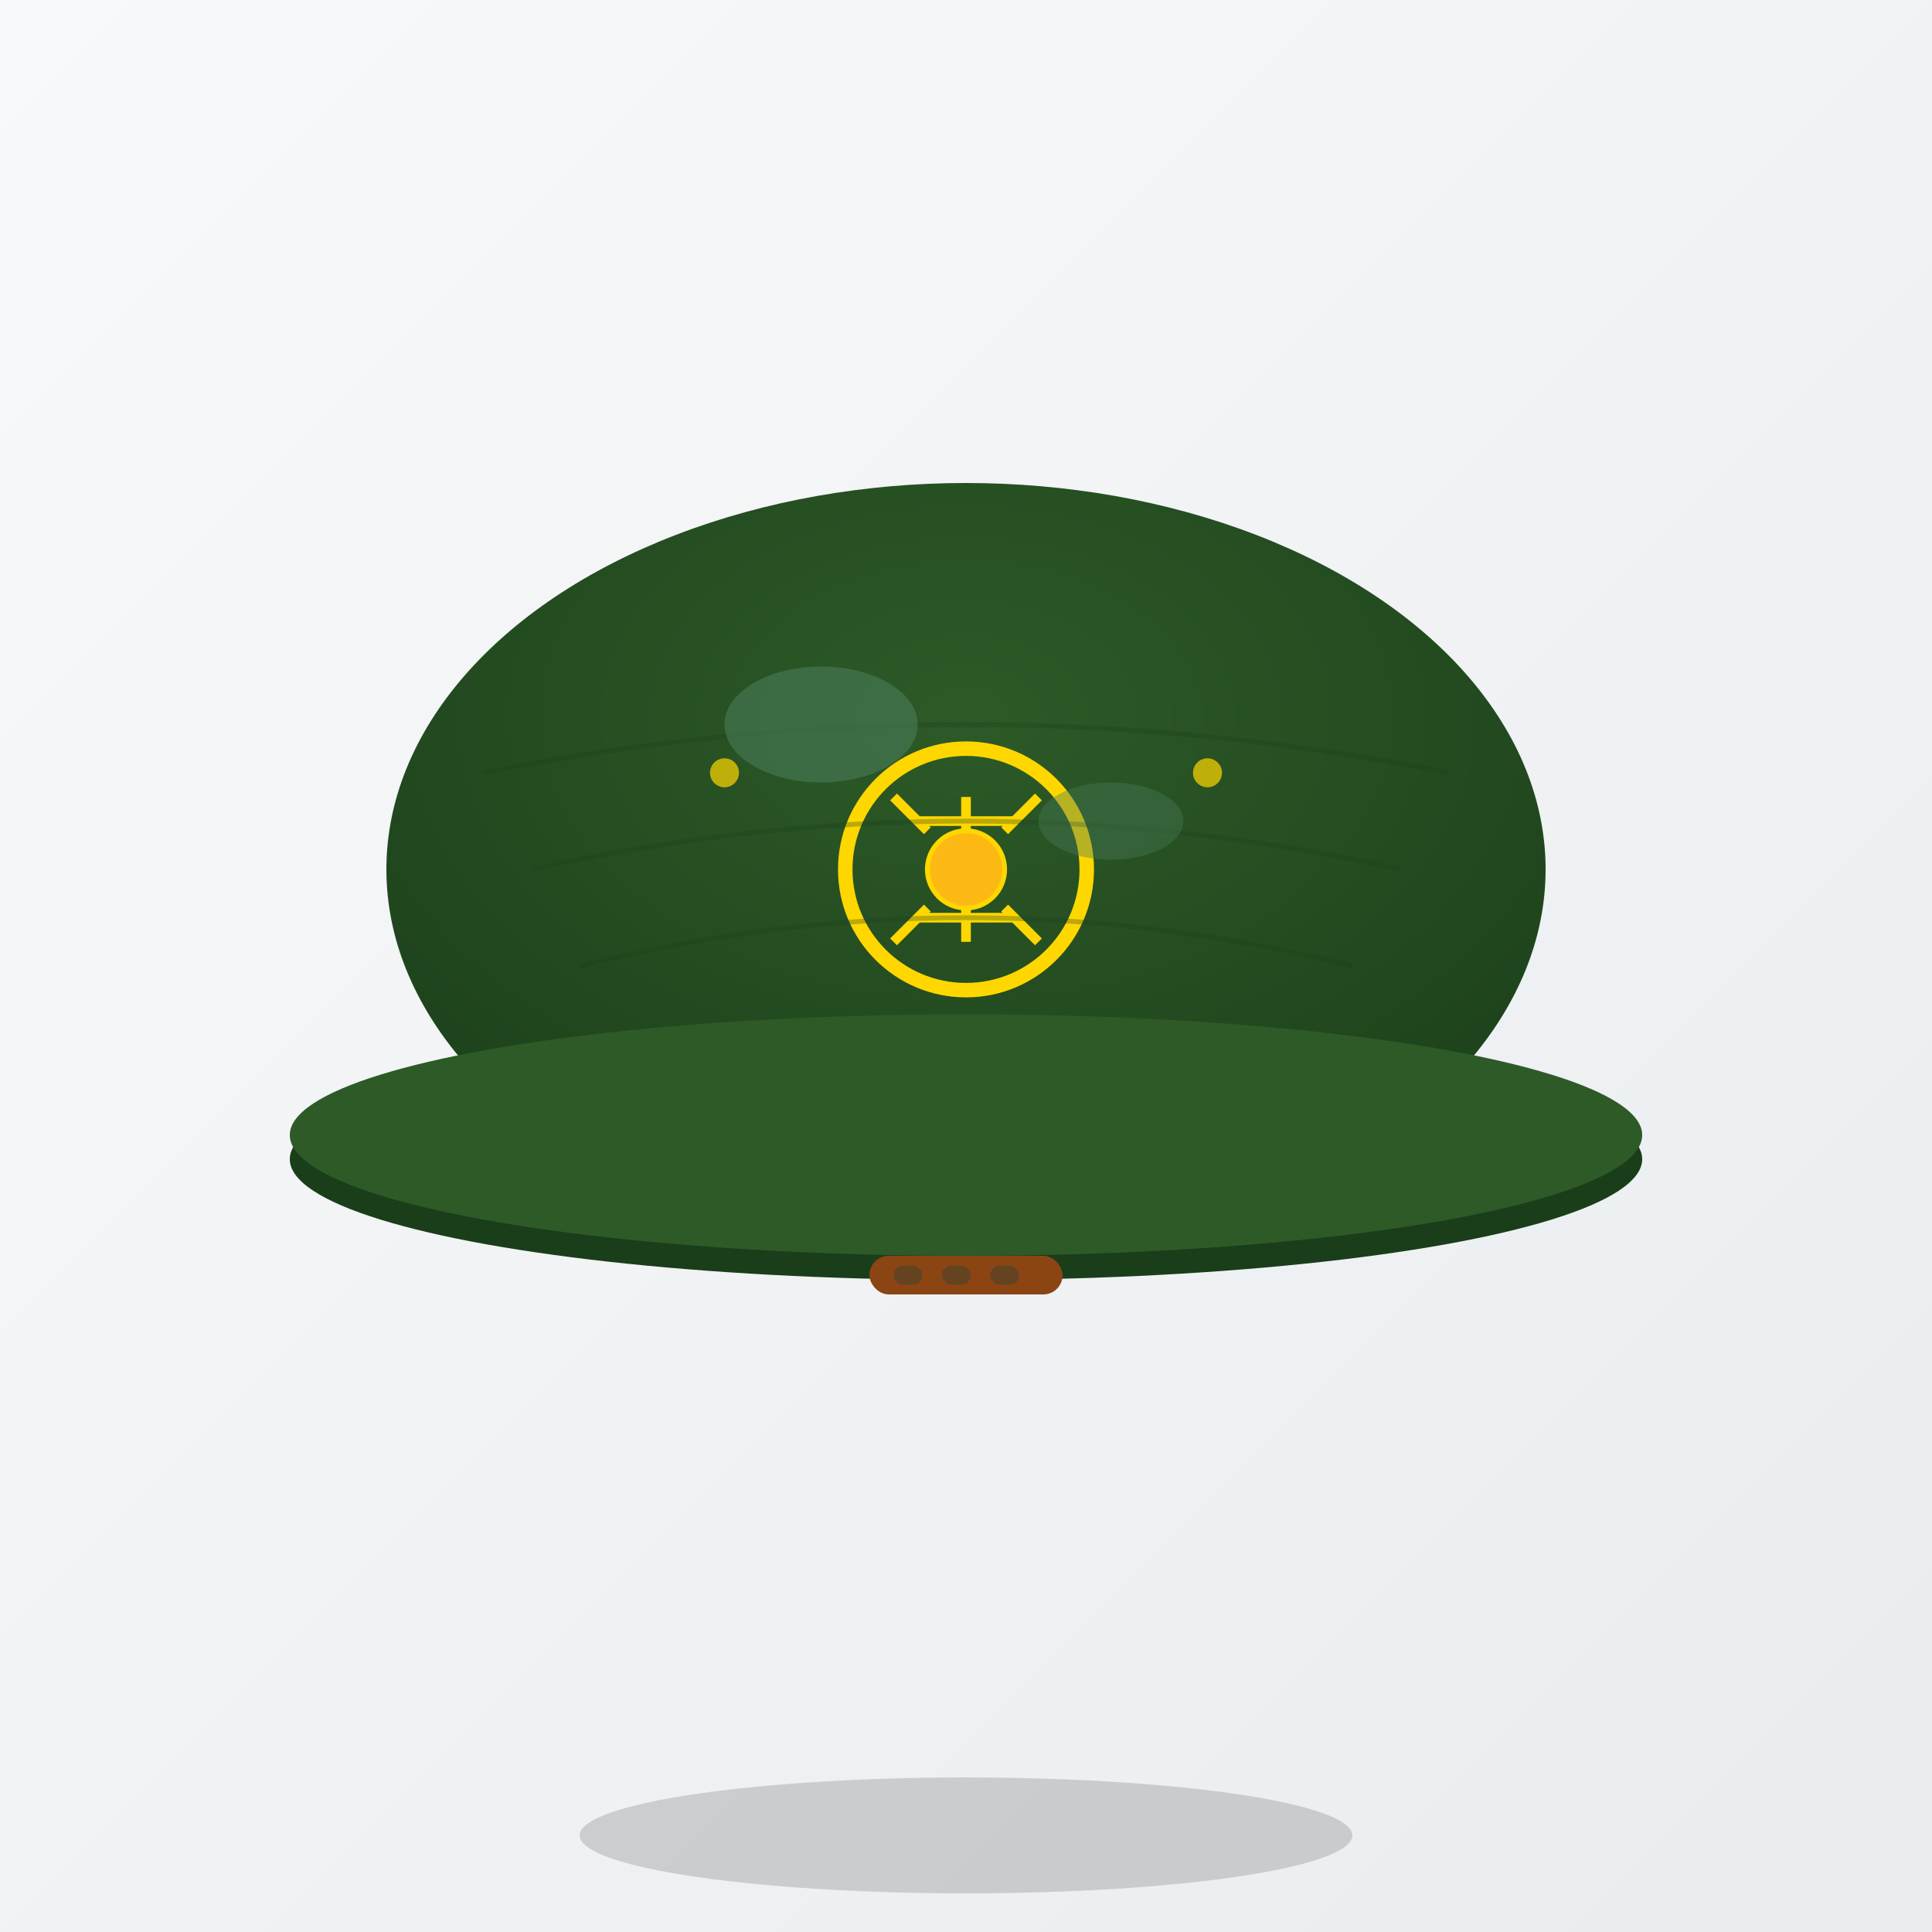 <svg xmlns="http://www.w3.org/2000/svg" width="400" height="400" viewBox="0 0 400 400" fill="none">
  <defs>
    <linearGradient id="bg4" x1="0" y1="0" x2="1" y2="1">
      <stop offset="0" stop-color="#f8f9fa"/>
      <stop offset="1" stop-color="#e9ecef"/>
    </linearGradient>
    <radialGradient id="capGradient" cx="0.5" cy="0.3" r="0.8">
      <stop offset="0" stop-color="#2d5a27"/>
      <stop offset="1" stop-color="#1a3d1a"/>
    </radialGradient>
    <filter id="capShadow" x="-50%" y="-50%" width="200%" height="200%">
      <feDropShadow dx="3" dy="6" stdDeviation="4" flood-opacity="0.4"/>
    </filter>
  </defs>

  <!-- Background -->
  <rect width="400" height="400" fill="url(#bg4)"/>

  <!-- Cap crown -->
  <ellipse cx="200" cy="180" rx="120" ry="80" fill="url(#capGradient)" filter="url(#capShadow)"/>

  <!-- Cap brim -->
  <ellipse cx="200" cy="240" rx="140" ry="25" fill="#1a3d1a"/>
  <ellipse cx="200" cy="235" rx="140" ry="25" fill="#2d5a27"/>

  <!-- Adinkra symbol: Gye Nyame (Except God) -->
  <g transform="translate(200, 180)" fill="#FDB913" stroke="#FFD700" stroke-width="1">
    <!-- Main symbol -->
    <circle cx="0" cy="0" r="25" fill="none" stroke-width="3"/>
    <path d="M0 -15 L0 15 M-10 -10 L10 -10 M-10 10 L10 10" stroke-width="2"/>
    <circle cx="0" cy="0" r="8" fill="#FDB913"/>
    <path d="M-15 -15 L-8 -8 M15 -15 L8 -8 M-15 15 L-8 8 M15 15 L8 8" stroke-width="2"/>
  </g>

  <!-- Secondary Adinkra symbols -->
  <g fill="#FFD700" opacity="0.7">
    <circle cx="150" cy="160" r="3"/>
    <path d="M150 157 L150 163 M147 160 L153 160"/>
    <circle cx="250" cy="160" r="3"/>
    <path d="M250 157 L250 163 M247 160 L253 160"/>
  </g>

  <!-- Cap texture lines -->
  <g stroke="#1a3d1a" stroke-width="1" opacity="0.3">
    <path d="M100 160 Q200 140 300 160"/>
    <path d="M110 180 Q200 160 290 180"/>
    <path d="M120 200 Q200 180 280 200"/>
  </g>

  <!-- Adjustable strap -->
  <rect x="180" y="260" width="40" height="8" rx="4" fill="#8B4513"/>
  <rect x="185" y="262" width="6" height="4" rx="2" fill="#654321"/>
  <rect x="195" y="262" width="6" height="4" rx="2" fill="#654321"/>
  <rect x="205" y="262" width="6" height="4" rx="2" fill="#654321"/>

  <!-- Highlights -->
  <ellipse cx="170" cy="150" rx="20" ry="12" fill="#4a7c59" opacity="0.6"/>
  <ellipse cx="230" cy="170" rx="15" ry="8" fill="#4a7c59" opacity="0.4"/>

  <!-- Shadow -->
  <ellipse cx="200" cy="380" rx="80" ry="12" fill="#000" opacity="0.15"/>
</svg>
